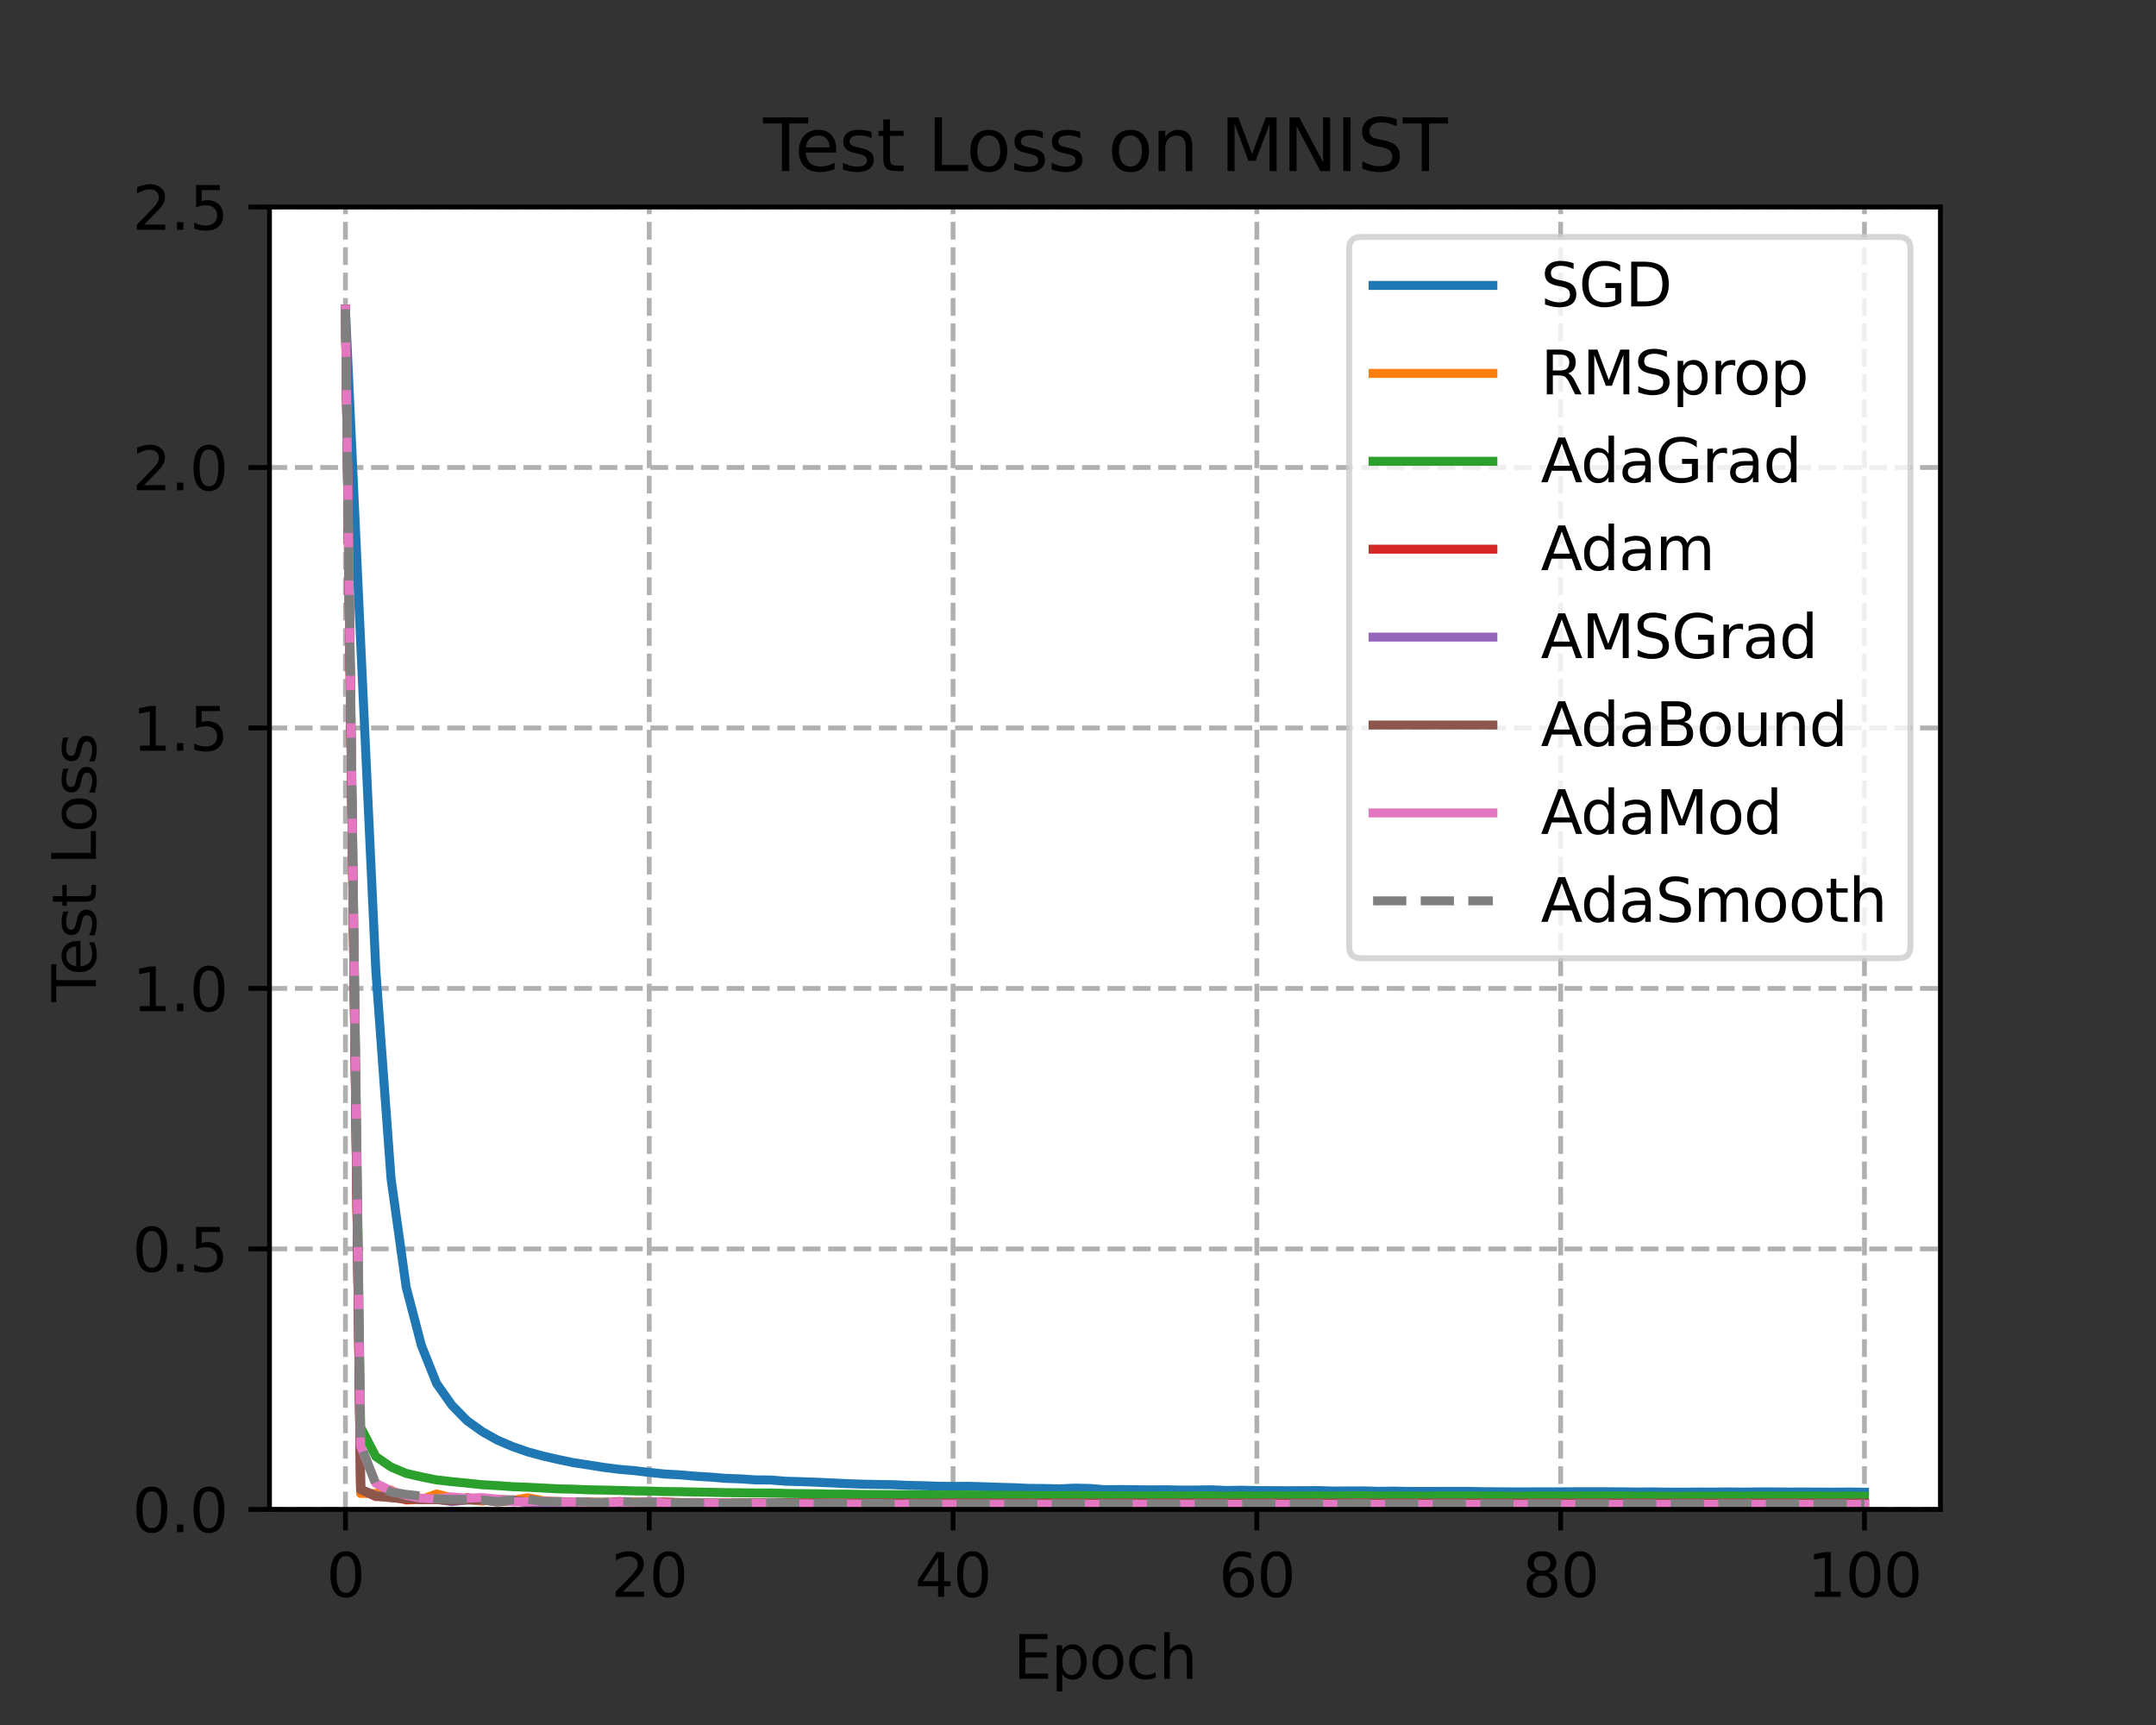 <?xml version="1.0" encoding="utf-8" standalone="no"?>
<!DOCTYPE svg PUBLIC "-//W3C//DTD SVG 1.1//EN"
  "http://www.w3.org/Graphics/SVG/1.1/DTD/svg11.dtd">
<svg xmlns:xlink="http://www.w3.org/1999/xlink" width="360pt" height="288pt" viewBox="0 0 360 288" xmlns="http://www.w3.org/2000/svg" version="1.1">
 <rect x="0" y="0" width="360" height="288" fill="#333333" stroke="none"/>
 <defs>
  <style type="text/css">*{stroke-linejoin: round; stroke-linecap: butt}</style>
 </defs>
 <g id="figure_1">
  <g id="patch_1">
   <path d="M 0 288 
L 360 288 
L 360 0 
L 0 0 
L 0 288 
z
" style="fill: none"/>
  </g>
  <g id="axes_1">
   <g id="patch_2">
    <path d="M 45 252 
L 324 252 
L 324 34.56 
L 45 34.56 
z
" style="fill: #ffffff"/>
   </g>
   <g id="matplotlib.axis_1">
    <g id="xtick_1">
     <g id="line2d_1">
      <path d="M 57.682 252 
L 57.682 34.56 
" clip-path="url(#pc84bd4c2dd)" style="fill: none; stroke-dasharray: 2.96,1.28; stroke-dashoffset: 0; stroke: #b0b0b0; stroke-width: 0.8"/>
     </g>
     <g id="line2d_2">
      <defs>
       <path id="ma590ab6621" d="M 0 0 
L 0 3.5 
" style="stroke: #000000; stroke-width: 0.8"/>
      </defs>
      <g>
       <use xlink:href="#ma590ab6621" x="57.682" y="252" style="stroke: #000000; stroke-width: 0.8"/>
      </g>
     </g>
     <g id="text_1">
      <!-- 0 -->
      <g transform="translate(54.501 266.598)scale(0.1 -0.1)">
       <defs>
        <path id="DejaVuSans-30" d="M 2034 4250 
Q 1547 4250 1301 3770 
Q 1056 3291 1056 2328 
Q 1056 1369 1301 889 
Q 1547 409 2034 409 
Q 2525 409 2770 889 
Q 3016 1369 3016 2328 
Q 3016 3291 2770 3770 
Q 2525 4250 2034 4250 
z
M 2034 4750 
Q 2819 4750 3233 4129 
Q 3647 3509 3647 2328 
Q 3647 1150 3233 529 
Q 2819 -91 2034 -91 
Q 1250 -91 836 529 
Q 422 1150 422 2328 
Q 422 3509 836 4129 
Q 1250 4750 2034 4750 
z
" transform="scale(0.016)"/>
       </defs>
       <use xlink:href="#DejaVuSans-30"/>
      </g>
     </g>
    </g>
    <g id="xtick_2">
     <g id="line2d_3">
      <path d="M 108.409 252 
L 108.409 34.56 
" clip-path="url(#pc84bd4c2dd)" style="fill: none; stroke-dasharray: 2.96,1.28; stroke-dashoffset: 0; stroke: #b0b0b0; stroke-width: 0.8"/>
     </g>
     <g id="line2d_4">
      <g>
       <use xlink:href="#ma590ab6621" x="108.409" y="252" style="stroke: #000000; stroke-width: 0.8"/>
      </g>
     </g>
     <g id="text_2">
      <!-- 20 -->
      <g transform="translate(102.047 266.598)scale(0.1 -0.1)">
       <defs>
        <path id="DejaVuSans-32" d="M 1228 531 
L 3431 531 
L 3431 0 
L 469 0 
L 469 531 
Q 828 903 1448 1529 
Q 2069 2156 2228 2338 
Q 2531 2678 2651 2914 
Q 2772 3150 2772 3378 
Q 2772 3750 2511 3984 
Q 2250 4219 1831 4219 
Q 1534 4219 1204 4116 
Q 875 4013 500 3803 
L 500 4441 
Q 881 4594 1212 4672 
Q 1544 4750 1819 4750 
Q 2544 4750 2975 4387 
Q 3406 4025 3406 3419 
Q 3406 3131 3298 2873 
Q 3191 2616 2906 2266 
Q 2828 2175 2409 1742 
Q 1991 1309 1228 531 
z
" transform="scale(0.016)"/>
       </defs>
       <use xlink:href="#DejaVuSans-32"/>
       <use xlink:href="#DejaVuSans-30" x="63.623"/>
      </g>
     </g>
    </g>
    <g id="xtick_3">
     <g id="line2d_5">
      <path d="M 159.136 252 
L 159.136 34.56 
" clip-path="url(#pc84bd4c2dd)" style="fill: none; stroke-dasharray: 2.96,1.28; stroke-dashoffset: 0; stroke: #b0b0b0; stroke-width: 0.8"/>
     </g>
     <g id="line2d_6">
      <g>
       <use xlink:href="#ma590ab6621" x="159.136" y="252" style="stroke: #000000; stroke-width: 0.8"/>
      </g>
     </g>
     <g id="text_3">
      <!-- 40 -->
      <g transform="translate(152.774 266.598)scale(0.1 -0.1)">
       <defs>
        <path id="DejaVuSans-34" d="M 2419 4116 
L 825 1625 
L 2419 1625 
L 2419 4116 
z
M 2253 4666 
L 3047 4666 
L 3047 1625 
L 3713 1625 
L 3713 1100 
L 3047 1100 
L 3047 0 
L 2419 0 
L 2419 1100 
L 313 1100 
L 313 1709 
L 2253 4666 
z
" transform="scale(0.016)"/>
       </defs>
       <use xlink:href="#DejaVuSans-34"/>
       <use xlink:href="#DejaVuSans-30" x="63.623"/>
      </g>
     </g>
    </g>
    <g id="xtick_4">
     <g id="line2d_7">
      <path d="M 209.864 252 
L 209.864 34.56 
" clip-path="url(#pc84bd4c2dd)" style="fill: none; stroke-dasharray: 2.96,1.28; stroke-dashoffset: 0; stroke: #b0b0b0; stroke-width: 0.8"/>
     </g>
     <g id="line2d_8">
      <g>
       <use xlink:href="#ma590ab6621" x="209.864" y="252" style="stroke: #000000; stroke-width: 0.8"/>
      </g>
     </g>
     <g id="text_4">
      <!-- 60 -->
      <g transform="translate(203.501 266.598)scale(0.1 -0.1)">
       <defs>
        <path id="DejaVuSans-36" d="M 2113 2584 
Q 1688 2584 1439 2293 
Q 1191 2003 1191 1497 
Q 1191 994 1439 701 
Q 1688 409 2113 409 
Q 2538 409 2786 701 
Q 3034 994 3034 1497 
Q 3034 2003 2786 2293 
Q 2538 2584 2113 2584 
z
M 3366 4563 
L 3366 3988 
Q 3128 4100 2886 4159 
Q 2644 4219 2406 4219 
Q 1781 4219 1451 3797 
Q 1122 3375 1075 2522 
Q 1259 2794 1537 2939 
Q 1816 3084 2150 3084 
Q 2853 3084 3261 2657 
Q 3669 2231 3669 1497 
Q 3669 778 3244 343 
Q 2819 -91 2113 -91 
Q 1303 -91 875 529 
Q 447 1150 447 2328 
Q 447 3434 972 4092 
Q 1497 4750 2381 4750 
Q 2619 4750 2861 4703 
Q 3103 4656 3366 4563 
z
" transform="scale(0.016)"/>
       </defs>
       <use xlink:href="#DejaVuSans-36"/>
       <use xlink:href="#DejaVuSans-30" x="63.623"/>
      </g>
     </g>
    </g>
    <g id="xtick_5">
     <g id="line2d_9">
      <path d="M 260.591 252 
L 260.591 34.56 
" clip-path="url(#pc84bd4c2dd)" style="fill: none; stroke-dasharray: 2.96,1.28; stroke-dashoffset: 0; stroke: #b0b0b0; stroke-width: 0.8"/>
     </g>
     <g id="line2d_10">
      <g>
       <use xlink:href="#ma590ab6621" x="260.591" y="252" style="stroke: #000000; stroke-width: 0.8"/>
      </g>
     </g>
     <g id="text_5">
      <!-- 80 -->
      <g transform="translate(254.228 266.598)scale(0.1 -0.1)">
       <defs>
        <path id="DejaVuSans-38" d="M 2034 2216 
Q 1584 2216 1326 1975 
Q 1069 1734 1069 1313 
Q 1069 891 1326 650 
Q 1584 409 2034 409 
Q 2484 409 2743 651 
Q 3003 894 3003 1313 
Q 3003 1734 2745 1975 
Q 2488 2216 2034 2216 
z
M 1403 2484 
Q 997 2584 770 2862 
Q 544 3141 544 3541 
Q 544 4100 942 4425 
Q 1341 4750 2034 4750 
Q 2731 4750 3128 4425 
Q 3525 4100 3525 3541 
Q 3525 3141 3298 2862 
Q 3072 2584 2669 2484 
Q 3125 2378 3379 2068 
Q 3634 1759 3634 1313 
Q 3634 634 3220 271 
Q 2806 -91 2034 -91 
Q 1263 -91 848 271 
Q 434 634 434 1313 
Q 434 1759 690 2068 
Q 947 2378 1403 2484 
z
M 1172 3481 
Q 1172 3119 1398 2916 
Q 1625 2713 2034 2713 
Q 2441 2713 2670 2916 
Q 2900 3119 2900 3481 
Q 2900 3844 2670 4047 
Q 2441 4250 2034 4250 
Q 1625 4250 1398 4047 
Q 1172 3844 1172 3481 
z
" transform="scale(0.016)"/>
       </defs>
       <use xlink:href="#DejaVuSans-38"/>
       <use xlink:href="#DejaVuSans-30" x="63.623"/>
      </g>
     </g>
    </g>
    <g id="xtick_6">
     <g id="line2d_11">
      <path d="M 311.318 252 
L 311.318 34.56 
" clip-path="url(#pc84bd4c2dd)" style="fill: none; stroke-dasharray: 2.96,1.28; stroke-dashoffset: 0; stroke: #b0b0b0; stroke-width: 0.8"/>
     </g>
     <g id="line2d_12">
      <g>
       <use xlink:href="#ma590ab6621" x="311.318" y="252" style="stroke: #000000; stroke-width: 0.8"/>
      </g>
     </g>
     <g id="text_6">
      <!-- 100 -->
      <g transform="translate(301.774 266.598)scale(0.1 -0.1)">
       <defs>
        <path id="DejaVuSans-31" d="M 794 531 
L 1825 531 
L 1825 4091 
L 703 3866 
L 703 4441 
L 1819 4666 
L 2450 4666 
L 2450 531 
L 3481 531 
L 3481 0 
L 794 0 
L 794 531 
z
" transform="scale(0.016)"/>
       </defs>
       <use xlink:href="#DejaVuSans-31"/>
       <use xlink:href="#DejaVuSans-30" x="63.623"/>
       <use xlink:href="#DejaVuSans-30" x="127.246"/>
      </g>
     </g>
    </g>
    <g id="text_7">
     <!-- Epoch -->
     <g transform="translate(169.189 280.277)scale(0.1 -0.1)">
      <defs>
       <path id="DejaVuSans-45" d="M 628 4666 
L 3578 4666 
L 3578 4134 
L 1259 4134 
L 1259 2753 
L 3481 2753 
L 3481 2222 
L 1259 2222 
L 1259 531 
L 3634 531 
L 3634 0 
L 628 0 
L 628 4666 
z
" transform="scale(0.016)"/>
       <path id="DejaVuSans-70" d="M 1159 525 
L 1159 -1331 
L 581 -1331 
L 581 3500 
L 1159 3500 
L 1159 2969 
Q 1341 3281 1617 3432 
Q 1894 3584 2278 3584 
Q 2916 3584 3314 3078 
Q 3713 2572 3713 1747 
Q 3713 922 3314 415 
Q 2916 -91 2278 -91 
Q 1894 -91 1617 61 
Q 1341 213 1159 525 
z
M 3116 1747 
Q 3116 2381 2855 2742 
Q 2594 3103 2138 3103 
Q 1681 3103 1420 2742 
Q 1159 2381 1159 1747 
Q 1159 1113 1420 752 
Q 1681 391 2138 391 
Q 2594 391 2855 752 
Q 3116 1113 3116 1747 
z
" transform="scale(0.016)"/>
       <path id="DejaVuSans-6f" d="M 1959 3097 
Q 1497 3097 1228 2736 
Q 959 2375 959 1747 
Q 959 1119 1226 758 
Q 1494 397 1959 397 
Q 2419 397 2687 759 
Q 2956 1122 2956 1747 
Q 2956 2369 2687 2733 
Q 2419 3097 1959 3097 
z
M 1959 3584 
Q 2709 3584 3137 3096 
Q 3566 2609 3566 1747 
Q 3566 888 3137 398 
Q 2709 -91 1959 -91 
Q 1206 -91 779 398 
Q 353 888 353 1747 
Q 353 2609 779 3096 
Q 1206 3584 1959 3584 
z
" transform="scale(0.016)"/>
       <path id="DejaVuSans-63" d="M 3122 3366 
L 3122 2828 
Q 2878 2963 2633 3030 
Q 2388 3097 2138 3097 
Q 1578 3097 1268 2742 
Q 959 2388 959 1747 
Q 959 1106 1268 751 
Q 1578 397 2138 397 
Q 2388 397 2633 464 
Q 2878 531 3122 666 
L 3122 134 
Q 2881 22 2623 -34 
Q 2366 -91 2075 -91 
Q 1284 -91 818 406 
Q 353 903 353 1747 
Q 353 2603 823 3093 
Q 1294 3584 2113 3584 
Q 2378 3584 2631 3529 
Q 2884 3475 3122 3366 
z
" transform="scale(0.016)"/>
       <path id="DejaVuSans-68" d="M 3513 2113 
L 3513 0 
L 2938 0 
L 2938 2094 
Q 2938 2591 2744 2837 
Q 2550 3084 2163 3084 
Q 1697 3084 1428 2787 
Q 1159 2491 1159 1978 
L 1159 0 
L 581 0 
L 581 4863 
L 1159 4863 
L 1159 2956 
Q 1366 3272 1645 3428 
Q 1925 3584 2291 3584 
Q 2894 3584 3203 3211 
Q 3513 2838 3513 2113 
z
" transform="scale(0.016)"/>
      </defs>
      <use xlink:href="#DejaVuSans-45"/>
      <use xlink:href="#DejaVuSans-70" x="63.184"/>
      <use xlink:href="#DejaVuSans-6f" x="126.66"/>
      <use xlink:href="#DejaVuSans-63" x="187.842"/>
      <use xlink:href="#DejaVuSans-68" x="242.822"/>
     </g>
    </g>
   </g>
   <g id="matplotlib.axis_2">
    <g id="ytick_1">
     <g id="line2d_13">
      <path d="M 45 252 
L 324 252 
" clip-path="url(#pc84bd4c2dd)" style="fill: none; stroke-dasharray: 2.96,1.28; stroke-dashoffset: 0; stroke: #b0b0b0; stroke-width: 0.8"/>
     </g>
     <g id="line2d_14">
      <defs>
       <path id="m8ddddf6b91" d="M 0 0 
L -3.5 0 
" style="stroke: #000000; stroke-width: 0.8"/>
      </defs>
      <g>
       <use xlink:href="#m8ddddf6b91" x="45" y="252" style="stroke: #000000; stroke-width: 0.8"/>
      </g>
     </g>
     <g id="text_8">
      <!-- 0.0 -->
      <g transform="translate(22.097 255.799)scale(0.1 -0.1)">
       <defs>
        <path id="DejaVuSans-2e" d="M 684 794 
L 1344 794 
L 1344 0 
L 684 0 
L 684 794 
z
" transform="scale(0.016)"/>
       </defs>
       <use xlink:href="#DejaVuSans-30"/>
       <use xlink:href="#DejaVuSans-2e" x="63.623"/>
       <use xlink:href="#DejaVuSans-30" x="95.41"/>
      </g>
     </g>
    </g>
    <g id="ytick_2">
     <g id="line2d_15">
      <path d="M 45 208.512 
L 324 208.512 
" clip-path="url(#pc84bd4c2dd)" style="fill: none; stroke-dasharray: 2.96,1.28; stroke-dashoffset: 0; stroke: #b0b0b0; stroke-width: 0.8"/>
     </g>
     <g id="line2d_16">
      <g>
       <use xlink:href="#m8ddddf6b91" x="45" y="208.512" style="stroke: #000000; stroke-width: 0.8"/>
      </g>
     </g>
     <g id="text_9">
      <!-- 0.5 -->
      <g transform="translate(22.097 212.311)scale(0.1 -0.1)">
       <defs>
        <path id="DejaVuSans-35" d="M 691 4666 
L 3169 4666 
L 3169 4134 
L 1269 4134 
L 1269 2991 
Q 1406 3038 1543 3061 
Q 1681 3084 1819 3084 
Q 2600 3084 3056 2656 
Q 3513 2228 3513 1497 
Q 3513 744 3044 326 
Q 2575 -91 1722 -91 
Q 1428 -91 1123 -41 
Q 819 9 494 109 
L 494 744 
Q 775 591 1075 516 
Q 1375 441 1709 441 
Q 2250 441 2565 725 
Q 2881 1009 2881 1497 
Q 2881 1984 2565 2268 
Q 2250 2553 1709 2553 
Q 1456 2553 1204 2497 
Q 953 2441 691 2322 
L 691 4666 
z
" transform="scale(0.016)"/>
       </defs>
       <use xlink:href="#DejaVuSans-30"/>
       <use xlink:href="#DejaVuSans-2e" x="63.623"/>
       <use xlink:href="#DejaVuSans-35" x="95.41"/>
      </g>
     </g>
    </g>
    <g id="ytick_3">
     <g id="line2d_17">
      <path d="M 45 165.024 
L 324 165.024 
" clip-path="url(#pc84bd4c2dd)" style="fill: none; stroke-dasharray: 2.96,1.28; stroke-dashoffset: 0; stroke: #b0b0b0; stroke-width: 0.8"/>
     </g>
     <g id="line2d_18">
      <g>
       <use xlink:href="#m8ddddf6b91" x="45" y="165.024" style="stroke: #000000; stroke-width: 0.8"/>
      </g>
     </g>
     <g id="text_10">
      <!-- 1.0 -->
      <g transform="translate(22.097 168.823)scale(0.1 -0.1)">
       <use xlink:href="#DejaVuSans-31"/>
       <use xlink:href="#DejaVuSans-2e" x="63.623"/>
       <use xlink:href="#DejaVuSans-30" x="95.41"/>
      </g>
     </g>
    </g>
    <g id="ytick_4">
     <g id="line2d_19">
      <path d="M 45 121.536 
L 324 121.536 
" clip-path="url(#pc84bd4c2dd)" style="fill: none; stroke-dasharray: 2.96,1.28; stroke-dashoffset: 0; stroke: #b0b0b0; stroke-width: 0.8"/>
     </g>
     <g id="line2d_20">
      <g>
       <use xlink:href="#m8ddddf6b91" x="45" y="121.536" style="stroke: #000000; stroke-width: 0.8"/>
      </g>
     </g>
     <g id="text_11">
      <!-- 1.5 -->
      <g transform="translate(22.097 125.335)scale(0.1 -0.1)">
       <use xlink:href="#DejaVuSans-31"/>
       <use xlink:href="#DejaVuSans-2e" x="63.623"/>
       <use xlink:href="#DejaVuSans-35" x="95.41"/>
      </g>
     </g>
    </g>
    <g id="ytick_5">
     <g id="line2d_21">
      <path d="M 45 78.048 
L 324 78.048 
" clip-path="url(#pc84bd4c2dd)" style="fill: none; stroke-dasharray: 2.96,1.28; stroke-dashoffset: 0; stroke: #b0b0b0; stroke-width: 0.8"/>
     </g>
     <g id="line2d_22">
      <g>
       <use xlink:href="#m8ddddf6b91" x="45" y="78.048" style="stroke: #000000; stroke-width: 0.8"/>
      </g>
     </g>
     <g id="text_12">
      <!-- 2.0 -->
      <g transform="translate(22.097 81.847)scale(0.1 -0.1)">
       <use xlink:href="#DejaVuSans-32"/>
       <use xlink:href="#DejaVuSans-2e" x="63.623"/>
       <use xlink:href="#DejaVuSans-30" x="95.41"/>
      </g>
     </g>
    </g>
    <g id="ytick_6">
     <g id="line2d_23">
      <path d="M 45 34.56 
L 324 34.56 
" clip-path="url(#pc84bd4c2dd)" style="fill: none; stroke-dasharray: 2.96,1.28; stroke-dashoffset: 0; stroke: #b0b0b0; stroke-width: 0.8"/>
     </g>
     <g id="line2d_24">
      <g>
       <use xlink:href="#m8ddddf6b91" x="45" y="34.56" style="stroke: #000000; stroke-width: 0.8"/>
      </g>
     </g>
     <g id="text_13">
      <!-- 2.5 -->
      <g transform="translate(22.097 38.359)scale(0.1 -0.1)">
       <use xlink:href="#DejaVuSans-32"/>
       <use xlink:href="#DejaVuSans-2e" x="63.623"/>
       <use xlink:href="#DejaVuSans-35" x="95.41"/>
      </g>
     </g>
    </g>
    <g id="text_14">
     <!-- Test Loss  -->
     <g transform="translate(16.017 167.271)rotate(-90)scale(0.1 -0.1)">
      <defs>
       <path id="DejaVuSans-54" d="M -19 4666 
L 3928 4666 
L 3928 4134 
L 2272 4134 
L 2272 0 
L 1638 0 
L 1638 4134 
L -19 4134 
L -19 4666 
z
" transform="scale(0.016)"/>
       <path id="DejaVuSans-65" d="M 3597 1894 
L 3597 1613 
L 953 1613 
Q 991 1019 1311 708 
Q 1631 397 2203 397 
Q 2534 397 2845 478 
Q 3156 559 3463 722 
L 3463 178 
Q 3153 47 2828 -22 
Q 2503 -91 2169 -91 
Q 1331 -91 842 396 
Q 353 884 353 1716 
Q 353 2575 817 3079 
Q 1281 3584 2069 3584 
Q 2775 3584 3186 3129 
Q 3597 2675 3597 1894 
z
M 3022 2063 
Q 3016 2534 2758 2815 
Q 2500 3097 2075 3097 
Q 1594 3097 1305 2825 
Q 1016 2553 972 2059 
L 3022 2063 
z
" transform="scale(0.016)"/>
       <path id="DejaVuSans-73" d="M 2834 3397 
L 2834 2853 
Q 2591 2978 2328 3040 
Q 2066 3103 1784 3103 
Q 1356 3103 1142 2972 
Q 928 2841 928 2578 
Q 928 2378 1081 2264 
Q 1234 2150 1697 2047 
L 1894 2003 
Q 2506 1872 2764 1633 
Q 3022 1394 3022 966 
Q 3022 478 2636 193 
Q 2250 -91 1575 -91 
Q 1294 -91 989 -36 
Q 684 19 347 128 
L 347 722 
Q 666 556 975 473 
Q 1284 391 1588 391 
Q 1994 391 2212 530 
Q 2431 669 2431 922 
Q 2431 1156 2273 1281 
Q 2116 1406 1581 1522 
L 1381 1569 
Q 847 1681 609 1914 
Q 372 2147 372 2553 
Q 372 3047 722 3315 
Q 1072 3584 1716 3584 
Q 2034 3584 2315 3537 
Q 2597 3491 2834 3397 
z
" transform="scale(0.016)"/>
       <path id="DejaVuSans-74" d="M 1172 4494 
L 1172 3500 
L 2356 3500 
L 2356 3053 
L 1172 3053 
L 1172 1153 
Q 1172 725 1289 603 
Q 1406 481 1766 481 
L 2356 481 
L 2356 0 
L 1766 0 
Q 1100 0 847 248 
Q 594 497 594 1153 
L 594 3053 
L 172 3053 
L 172 3500 
L 594 3500 
L 594 4494 
L 1172 4494 
z
" transform="scale(0.016)"/>
       <path id="DejaVuSans-20" transform="scale(0.016)"/>
       <path id="DejaVuSans-4c" d="M 628 4666 
L 1259 4666 
L 1259 531 
L 3531 531 
L 3531 0 
L 628 0 
L 628 4666 
z
" transform="scale(0.016)"/>
      </defs>
      <use xlink:href="#DejaVuSans-54"/>
      <use xlink:href="#DejaVuSans-65" x="44.084"/>
      <use xlink:href="#DejaVuSans-73" x="105.607"/>
      <use xlink:href="#DejaVuSans-74" x="157.707"/>
      <use xlink:href="#DejaVuSans-20" x="196.916"/>
      <use xlink:href="#DejaVuSans-4c" x="228.703"/>
      <use xlink:href="#DejaVuSans-6f" x="282.666"/>
      <use xlink:href="#DejaVuSans-73" x="343.848"/>
      <use xlink:href="#DejaVuSans-73" x="395.947"/>
      <use xlink:href="#DejaVuSans-20" x="448.047"/>
     </g>
    </g>
   </g>
   <g id="line2d_25">
    <path d="M 57.682 51.629 
L 60.218 107.191 
L 62.755 162.053 
L 65.291 196.741 
L 67.827 214.929 
L 70.364 224.635 
L 72.9 230.98 
L 75.436 234.588 
L 77.973 237.186 
L 80.509 239.007 
L 83.045 240.435 
L 85.582 241.515 
L 88.118 242.398 
L 90.655 243.088 
L 93.191 243.67 
L 95.727 244.198 
L 98.264 244.584 
L 100.8 244.99 
L 103.336 245.308 
L 105.873 245.526 
L 108.409 245.831 
L 110.945 246.095 
L 113.482 246.231 
L 116.018 246.453 
L 118.555 246.607 
L 121.091 246.817 
L 123.627 246.909 
L 126.164 247.077 
L 128.7 247.099 
L 131.236 247.303 
L 133.773 247.371 
L 136.309 247.466 
L 138.845 247.578 
L 141.382 247.701 
L 143.918 247.789 
L 146.455 247.841 
L 148.991 247.875 
L 151.527 247.992 
L 154.064 248.047 
L 156.6 248.134 
L 159.136 248.169 
L 161.673 248.145 
L 164.209 248.22 
L 166.745 248.313 
L 169.282 248.377 
L 171.818 248.494 
L 174.355 248.513 
L 176.891 248.575 
L 179.427 248.454 
L 181.964 248.503 
L 184.5 248.714 
L 187.036 248.69 
L 189.573 248.715 
L 192.109 248.751 
L 194.645 248.726 
L 197.182 248.778 
L 199.718 248.773 
L 202.255 248.731 
L 204.791 248.846 
L 207.327 248.802 
L 209.864 248.861 
L 212.4 248.874 
L 214.936 248.889 
L 217.473 248.88 
L 220.009 248.859 
L 222.545 248.939 
L 225.082 248.922 
L 227.618 248.914 
L 230.155 248.985 
L 232.691 248.954 
L 235.227 249 
L 237.764 249.004 
L 240.3 249.001 
L 242.836 249 
L 245.373 249 
L 247.909 249.051 
L 250.445 249.064 
L 252.982 249.087 
L 255.518 249.078 
L 258.055 249.069 
L 260.591 249.071 
L 263.127 249.057 
L 265.664 249.058 
L 268.2 249.057 
L 270.736 249.07 
L 273.273 249.105 
L 275.809 249.084 
L 278.345 249.12 
L 280.882 249.13 
L 283.418 249.103 
L 285.955 249.114 
L 288.491 249.092 
L 291.027 249.115 
L 293.564 249.086 
L 296.1 249.087 
L 298.636 249.109 
L 301.173 249.103 
L 303.709 249.111 
L 306.245 249.126 
L 308.782 249.099 
L 311.318 249.138 
" clip-path="url(#pc84bd4c2dd)" style="fill: none; stroke: #1f77b4; stroke-width: 1.5; stroke-linecap: square"/>
   </g>
   <g id="line2d_26">
    <path d="M 57.682 51.843 
L 60.218 249.34 
L 62.755 249.347 
L 65.291 248.767 
L 67.827 250.442 
L 70.364 250.343 
L 72.9 249.427 
L 75.436 250.071 
L 77.973 250.324 
L 80.509 250.622 
L 83.045 250.307 
L 85.582 250.478 
L 88.118 250.062 
L 90.655 250.532 
L 93.191 250.873 
L 95.727 250.84 
L 98.264 250.802 
L 100.8 250.829 
L 103.336 250.926 
L 105.873 250.763 
L 108.409 250.872 
L 110.945 250.994 
L 113.482 250.848 
L 116.018 250.966 
L 118.555 251.01 
L 121.091 250.919 
L 123.627 250.996 
L 126.164 250.991 
L 128.7 251.004 
L 131.236 251.015 
L 133.773 250.999 
L 136.309 250.997 
L 138.845 251.032 
L 141.382 251.016 
L 143.918 250.987 
L 146.455 251.003 
L 148.991 251.026 
L 151.527 251.027 
L 154.064 251.043 
L 156.6 251.012 
L 159.136 251.051 
L 161.673 251.005 
L 164.209 251.044 
L 166.745 251.044 
L 169.282 251.031 
L 171.818 251.007 
L 174.355 251.012 
L 176.891 251.008 
L 179.427 251.014 
L 181.964 251.009 
L 184.5 251.012 
L 187.036 251.017 
L 189.573 251.011 
L 192.109 251.011 
L 194.645 251.006 
L 197.182 251.02 
L 199.718 250.999 
L 202.255 251.019 
L 204.791 251.002 
L 207.327 251.027 
L 209.864 251.016 
L 212.4 251.016 
L 214.936 251.011 
L 217.473 251.008 
L 220.009 251.011 
L 222.545 251.012 
L 225.082 251.021 
L 227.618 251.009 
L 230.155 251.023 
L 232.691 251.016 
L 235.227 251.012 
L 237.764 251.018 
L 240.3 251.021 
L 242.836 251.007 
L 245.373 251.005 
L 247.909 251.022 
L 250.445 251.015 
L 252.982 251.007 
L 255.518 251.009 
L 258.055 251.015 
L 260.591 251.017 
L 263.127 251.008 
L 265.664 251.009 
L 268.2 251.003 
L 270.736 251.014 
L 273.273 251.008 
L 275.809 251.016 
L 278.345 251.012 
L 280.882 251 
L 283.418 251.018 
L 285.955 251.01 
L 288.491 251.02 
L 291.027 251.007 
L 293.564 251.027 
L 296.1 251.013 
L 298.636 251.017 
L 301.173 251.011 
L 303.709 251.012 
L 306.245 251.018 
L 308.782 251.014 
L 311.318 251.001 
" clip-path="url(#pc84bd4c2dd)" style="fill: none; stroke: #ff7f0e; stroke-width: 1.5; stroke-linecap: square"/>
   </g>
   <g id="line2d_27">
    <path d="M 57.682 51.629 
L 60.218 238.288 
L 62.755 243.183 
L 65.291 244.928 
L 67.827 245.993 
L 70.364 246.574 
L 72.9 247.085 
L 75.436 247.367 
L 77.973 247.617 
L 80.509 247.887 
L 83.045 248.03 
L 85.582 248.211 
L 88.118 248.31 
L 90.655 248.437 
L 93.191 248.57 
L 95.727 248.626 
L 98.264 248.735 
L 100.8 248.778 
L 103.336 248.841 
L 105.873 248.913 
L 108.409 248.942 
L 110.945 249.022 
L 113.482 249.046 
L 116.018 249.103 
L 118.555 249.144 
L 121.091 249.204 
L 123.627 249.232 
L 126.164 249.264 
L 128.7 249.262 
L 131.236 249.339 
L 133.773 249.373 
L 136.309 249.389 
L 138.845 249.455 
L 141.382 249.452 
L 143.918 249.504 
L 146.455 249.522 
L 148.991 249.534 
L 151.527 249.545 
L 154.064 249.565 
L 156.6 249.588 
L 159.136 249.592 
L 161.673 249.588 
L 164.209 249.64 
L 166.745 249.648 
L 169.282 249.671 
L 171.818 249.677 
L 174.355 249.702 
L 176.891 249.71 
L 179.427 249.679 
L 181.964 249.694 
L 184.5 249.734 
L 187.036 249.745 
L 189.573 249.753 
L 192.109 249.758 
L 194.645 249.735 
L 197.182 249.762 
L 199.718 249.747 
L 202.255 249.747 
L 204.791 249.799 
L 207.327 249.752 
L 209.864 249.785 
L 212.4 249.756 
L 214.936 249.771 
L 217.473 249.763 
L 220.009 249.756 
L 222.545 249.769 
L 225.082 249.743 
L 227.618 249.729 
L 230.155 249.773 
L 232.691 249.767 
L 235.227 249.764 
L 237.764 249.799 
L 240.3 249.751 
L 242.836 249.76 
L 245.373 249.75 
L 247.909 249.774 
L 250.445 249.786 
L 252.982 249.806 
L 255.518 249.784 
L 258.055 249.76 
L 260.591 249.771 
L 263.127 249.769 
L 265.664 249.767 
L 268.2 249.758 
L 270.736 249.746 
L 273.273 249.793 
L 275.809 249.785 
L 278.345 249.811 
L 280.882 249.827 
L 283.418 249.79 
L 285.955 249.798 
L 288.491 249.776 
L 291.027 249.797 
L 293.564 249.762 
L 296.1 249.771 
L 298.636 249.783 
L 301.173 249.772 
L 303.709 249.783 
L 306.245 249.809 
L 308.782 249.773 
L 311.318 249.811 
" clip-path="url(#pc84bd4c2dd)" style="fill: none; stroke: #2ca02c; stroke-width: 1.5; stroke-linecap: square"/>
   </g>
   <g id="line2d_28">
    <path d="M 57.682 51.629 
L 60.218 248.676 
L 62.755 249.858 
L 65.291 249.926 
L 67.827 250.379 
L 70.364 250.25 
L 72.9 250.29 
L 75.436 250.577 
L 77.973 250.047 
L 80.509 250.338 
L 83.045 250.428 
L 85.582 250.593 
L 88.118 250.791 
L 90.655 250.866 
L 93.191 250.896 
L 95.727 250.929 
L 98.264 250.795 
L 100.8 250.991 
L 103.336 250.687 
L 105.873 250.867 
L 108.409 250.846 
L 110.945 250.767 
L 113.482 250.878 
L 116.018 250.904 
L 118.555 250.995 
L 121.091 250.956 
L 123.627 250.948 
L 126.164 250.926 
L 128.7 250.884 
L 131.236 250.883 
L 133.773 250.915 
L 136.309 250.937 
L 138.845 250.968 
L 141.382 250.989 
L 143.918 250.983 
L 146.455 250.974 
L 148.991 250.963 
L 151.527 250.987 
L 154.064 250.995 
L 156.6 251.012 
L 159.136 250.972 
L 161.673 250.981 
L 164.209 250.99 
L 166.745 250.985 
L 169.282 250.99 
L 171.818 250.986 
L 174.355 250.987 
L 176.891 250.994 
L 179.427 250.991 
L 181.964 250.996 
L 184.5 250.999 
L 187.036 250.994 
L 189.573 250.995 
L 192.109 250.998 
L 194.645 250.99 
L 197.182 250.995 
L 199.718 250.992 
L 202.255 250.993 
L 204.791 251.003 
L 207.327 250.994 
L 209.864 250.999 
L 212.4 250.992 
L 214.936 250.995 
L 217.473 250.996 
L 220.009 250.992 
L 222.545 250.988 
L 225.082 250.985 
L 227.618 250.977 
L 230.155 251.003 
L 232.691 250.994 
L 235.227 250.998 
L 237.764 250.997 
L 240.3 250.986 
L 242.836 250.986 
L 245.373 250.985 
L 247.909 250.995 
L 250.445 250.999 
L 252.982 251 
L 255.518 250.997 
L 258.055 250.99 
L 260.591 250.995 
L 263.127 250.988 
L 265.664 250.995 
L 268.2 250.99 
L 270.736 250.99 
L 273.273 250.998 
L 275.809 250.993 
L 278.345 251.004 
L 280.882 251.006 
L 283.418 250.996 
L 285.955 250.997 
L 288.491 250.99 
L 291.027 250.999 
L 293.564 250.987 
L 296.1 250.992 
L 298.636 250.986 
L 301.173 250.988 
L 303.709 250.998 
L 306.245 251.003 
L 308.782 250.995 
L 311.318 250.996 
" clip-path="url(#pc84bd4c2dd)" style="fill: none; stroke: #d62728; stroke-width: 1.5; stroke-linecap: square"/>
   </g>
   <g id="line2d_29">
    <path d="M 57.682 51.629 
L 60.218 248.659 
L 62.755 249.718 
L 65.291 249.877 
L 67.827 250.144 
L 70.364 250.346 
L 72.9 250.292 
L 75.436 250.714 
L 77.973 250.428 
L 80.509 250.449 
L 83.045 250.36 
L 85.582 250.415 
L 88.118 250.966 
L 90.655 250.89 
L 93.191 250.957 
L 95.727 250.986 
L 98.264 250.877 
L 100.8 251.008 
L 103.336 251.055 
L 105.873 251.058 
L 108.409 251.052 
L 110.945 251.025 
L 113.482 251.119 
L 116.018 251.052 
L 118.555 251.098 
L 121.091 251.107 
L 123.627 251.079 
L 126.164 251.022 
L 128.7 251.015 
L 131.236 251.04 
L 133.773 251.083 
L 136.309 251.088 
L 138.845 251.117 
L 141.382 251.133 
L 143.918 251.118 
L 146.455 251.109 
L 148.991 251.112 
L 151.527 251.115 
L 154.064 251.132 
L 156.6 251.141 
L 159.136 251.103 
L 161.673 251.11 
L 164.209 251.118 
L 166.745 251.115 
L 169.282 251.119 
L 171.818 251.112 
L 174.355 251.112 
L 176.891 251.116 
L 179.427 251.119 
L 181.964 251.12 
L 184.5 251.124 
L 187.036 251.118 
L 189.573 251.115 
L 192.109 251.127 
L 194.645 251.115 
L 197.182 251.117 
L 199.718 251.115 
L 202.255 251.109 
L 204.791 251.126 
L 207.327 251.113 
L 209.864 251.125 
L 212.4 251.113 
L 214.936 251.122 
L 217.473 251.124 
L 220.009 251.114 
L 222.545 251.114 
L 225.082 251.114 
L 227.618 251.107 
L 230.155 251.125 
L 232.691 251.119 
L 235.227 251.123 
L 237.764 251.117 
L 240.3 251.11 
L 242.836 251.111 
L 245.373 251.112 
L 247.909 251.12 
L 250.445 251.124 
L 252.982 251.119 
L 255.518 251.122 
L 258.055 251.117 
L 260.591 251.119 
L 263.127 251.113 
L 265.664 251.114 
L 268.2 251.115 
L 270.736 251.116 
L 273.273 251.12 
L 275.809 251.116 
L 278.345 251.125 
L 280.882 251.12 
L 283.418 251.116 
L 285.955 251.119 
L 288.491 251.112 
L 291.027 251.124 
L 293.564 251.111 
L 296.1 251.117 
L 298.636 251.112 
L 301.173 251.113 
L 303.709 251.122 
L 306.245 251.119 
L 308.782 251.121 
L 311.318 251.12 
" clip-path="url(#pc84bd4c2dd)" style="fill: none; stroke: #9467bd; stroke-width: 1.5; stroke-linecap: square"/>
   </g>
   <g id="line2d_30">
    <path d="M 57.682 51.629 
L 60.218 248.663 
L 62.755 249.752 
L 65.291 250.068 
L 67.827 250.229 
L 70.364 250.37 
L 72.9 250.385 
L 75.436 250.557 
L 77.973 250.417 
L 80.509 250.429 
L 83.045 250.773 
L 85.582 250.551 
L 88.118 250.734 
L 90.655 250.643 
L 93.191 250.675 
L 95.727 250.785 
L 98.264 250.885 
L 100.8 250.83 
L 103.336 250.789 
L 105.873 250.875 
L 108.409 250.806 
L 110.945 250.833 
L 113.482 250.868 
L 116.018 250.847 
L 118.555 250.904 
L 121.091 250.942 
L 123.627 250.915 
L 126.164 250.906 
L 128.7 250.837 
L 131.236 250.889 
L 133.773 250.924 
L 136.309 250.875 
L 138.845 250.933 
L 141.382 250.91 
L 143.918 250.896 
L 146.455 250.893 
L 148.991 250.908 
L 151.527 250.908 
L 154.064 250.929 
L 156.6 250.925 
L 159.136 250.889 
L 161.673 250.902 
L 164.209 250.915 
L 166.745 250.907 
L 169.282 250.905 
L 171.818 250.906 
L 174.355 250.906 
L 176.891 250.915 
L 179.427 250.909 
L 181.964 250.912 
L 184.5 250.917 
L 187.036 250.909 
L 189.573 250.908 
L 192.109 250.915 
L 194.645 250.904 
L 197.182 250.911 
L 199.718 250.907 
L 202.255 250.901 
L 204.791 250.925 
L 207.327 250.905 
L 209.864 250.923 
L 212.4 250.908 
L 214.936 250.912 
L 217.473 250.914 
L 220.009 250.905 
L 222.545 250.91 
L 225.082 250.899 
L 227.618 250.887 
L 230.155 250.916 
L 232.691 250.908 
L 235.227 250.911 
L 237.764 250.916 
L 240.3 250.898 
L 242.836 250.9 
L 245.373 250.899 
L 247.909 250.912 
L 250.445 250.919 
L 252.982 250.921 
L 255.518 250.915 
L 258.055 250.905 
L 260.591 250.911 
L 263.127 250.903 
L 265.664 250.905 
L 268.2 250.9 
L 270.736 250.899 
L 273.273 250.922 
L 275.809 250.911 
L 278.345 250.925 
L 280.882 250.927 
L 283.418 250.912 
L 285.955 250.918 
L 288.491 250.908 
L 291.027 250.917 
L 293.564 250.9 
L 296.1 250.906 
L 298.636 250.909 
L 301.173 250.906 
L 303.709 250.914 
L 306.245 250.927 
L 308.782 250.907 
L 311.318 250.92 
" clip-path="url(#pc84bd4c2dd)" style="fill: none; stroke: #8c564b; stroke-width: 1.5; stroke-linecap: square"/>
   </g>
   <g id="line2d_31">
    <path d="M 57.682 51.629 
L 60.218 241.444 
L 62.755 247.639 
L 65.291 248.907 
L 67.827 249.666 
L 70.364 250.134 
L 72.9 250.268 
L 75.436 249.914 
L 77.973 250.146 
L 80.509 250.027 
L 83.045 250.275 
L 85.582 250.74 
L 88.118 250.726 
L 90.655 250.635 
L 93.191 250.762 
L 95.727 250.778 
L 98.264 250.877 
L 100.8 250.983 
L 103.336 250.761 
L 105.873 250.94 
L 108.409 250.667 
L 110.945 250.934 
L 113.482 251.032 
L 116.018 250.933 
L 118.555 250.976 
L 121.091 250.946 
L 123.627 251.031 
L 126.164 250.991 
L 128.7 250.96 
L 131.236 251.09 
L 133.773 251.065 
L 136.309 251.118 
L 138.845 251.125 
L 141.382 251.103 
L 143.918 251.141 
L 146.455 251.107 
L 148.991 251.178 
L 151.527 251.128 
L 154.064 251.175 
L 156.6 251.136 
L 159.136 251.131 
L 161.673 251.162 
L 164.209 251.171 
L 166.745 251.131 
L 169.282 251.168 
L 171.818 251.162 
L 174.355 251.155 
L 176.891 251.176 
L 179.427 251.166 
L 181.964 251.17 
L 184.5 251.172 
L 187.036 251.168 
L 189.573 251.155 
L 192.109 251.165 
L 194.645 251.155 
L 197.182 251.161 
L 199.718 251.155 
L 202.255 251.158 
L 204.791 251.173 
L 207.327 251.16 
L 209.864 251.173 
L 212.4 251.165 
L 214.936 251.171 
L 217.473 251.171 
L 220.009 251.161 
L 222.545 251.164 
L 225.082 251.163 
L 227.618 251.152 
L 230.155 251.172 
L 232.691 251.167 
L 235.227 251.169 
L 237.764 251.17 
L 240.3 251.158 
L 242.836 251.159 
L 245.373 251.162 
L 247.909 251.168 
L 250.445 251.175 
L 252.982 251.172 
L 255.518 251.169 
L 258.055 251.163 
L 260.591 251.17 
L 263.127 251.166 
L 265.664 251.161 
L 268.2 251.164 
L 270.736 251.163 
L 273.273 251.172 
L 275.809 251.168 
L 278.345 251.174 
L 280.882 251.174 
L 283.418 251.171 
L 285.955 251.168 
L 288.491 251.163 
L 291.027 251.171 
L 293.564 251.159 
L 296.1 251.168 
L 298.636 251.158 
L 301.173 251.162 
L 303.709 251.167 
L 306.245 251.171 
L 308.782 251.168 
L 311.318 251.168 
" clip-path="url(#pc84bd4c2dd)" style="fill: none; stroke: #e377c2; stroke-width: 1.5; stroke-linecap: square"/>
   </g>
   <g id="line2d_32">
    <path d="M 57.682 51.629 
L 60.218 241.181 
L 62.755 247.837 
L 65.291 249.121 
L 67.827 249.494 
L 70.364 249.78 
L 72.9 250.238 
L 75.436 250.353 
L 77.973 250.331 
L 80.509 250.418 
L 83.045 250.7 
L 85.582 250.413 
L 88.118 250.295 
L 90.655 250.711 
L 93.191 250.754 
L 95.727 250.688 
L 98.264 250.796 
L 100.8 250.856 
L 103.336 250.615 
L 105.873 250.816 
L 108.409 250.783 
L 110.945 250.857 
L 113.482 250.926 
L 116.018 250.983 
L 118.555 251.002 
L 121.091 251.019 
L 123.627 250.995 
L 126.164 250.977 
L 128.7 250.891 
L 131.236 250.98 
L 133.773 250.963 
L 136.309 250.985 
L 138.845 251.031 
L 141.382 251.038 
L 143.918 251.072 
L 146.455 251.02 
L 148.991 251.074 
L 151.527 251.045 
L 154.064 251.062 
L 156.6 251.104 
L 159.136 251.039 
L 161.673 251.092 
L 164.209 251.063 
L 166.745 251.057 
L 169.282 251.072 
L 171.818 251.049 
L 174.355 251.065 
L 176.891 251.078 
L 179.427 251.06 
L 181.964 251.066 
L 184.5 251.066 
L 187.036 251.074 
L 189.573 251.064 
L 192.109 251.064 
L 194.645 251.056 
L 197.182 251.067 
L 199.718 251.064 
L 202.255 251.065 
L 204.791 251.079 
L 207.327 251.058 
L 209.864 251.082 
L 212.4 251.072 
L 214.936 251.069 
L 217.473 251.069 
L 220.009 251.057 
L 222.545 251.064 
L 225.082 251.056 
L 227.618 251.04 
L 230.155 251.073 
L 232.691 251.067 
L 235.227 251.068 
L 237.764 251.077 
L 240.3 251.058 
L 242.836 251.059 
L 245.373 251.058 
L 247.909 251.067 
L 250.445 251.078 
L 252.982 251.085 
L 255.518 251.073 
L 258.055 251.06 
L 260.591 251.069 
L 263.127 251.066 
L 265.664 251.063 
L 268.2 251.062 
L 270.736 251.054 
L 273.273 251.082 
L 275.809 251.071 
L 278.345 251.085 
L 280.882 251.09 
L 283.418 251.074 
L 285.955 251.084 
L 288.491 251.066 
L 291.027 251.073 
L 293.564 251.062 
L 296.1 251.065 
L 298.636 251.072 
L 301.173 251.067 
L 303.709 251.071 
L 306.245 251.086 
L 308.782 251.065 
L 311.318 251.08 
" clip-path="url(#pc84bd4c2dd)" style="fill: none; stroke-dasharray: 5.55,2.4; stroke-dashoffset: 0; stroke: #7f7f7f; stroke-width: 1.5"/>
   </g>
   <g id="patch_3">
    <path d="M 45 252 
L 45 34.56 
" style="fill: none; stroke: #000000; stroke-width: 0.8; stroke-linejoin: miter; stroke-linecap: square"/>
   </g>
   <g id="patch_4">
    <path d="M 324 252 
L 324 34.56 
" style="fill: none; stroke: #000000; stroke-width: 0.8; stroke-linejoin: miter; stroke-linecap: square"/>
   </g>
   <g id="patch_5">
    <path d="M 45 252 
L 324 252 
" style="fill: none; stroke: #000000; stroke-width: 0.8; stroke-linejoin: miter; stroke-linecap: square"/>
   </g>
   <g id="patch_6">
    <path d="M 45 34.56 
L 324 34.56 
" style="fill: none; stroke: #000000; stroke-width: 0.8; stroke-linejoin: miter; stroke-linecap: square"/>
   </g>
   <g id="text_15">
    <!-- Test Loss on MNIST -->
    <g transform="translate(127.421 28.56)scale(0.12 -0.12)">
     <defs>
      <path id="DejaVuSans-6e" d="M 3513 2113 
L 3513 0 
L 2938 0 
L 2938 2094 
Q 2938 2591 2744 2837 
Q 2550 3084 2163 3084 
Q 1697 3084 1428 2787 
Q 1159 2491 1159 1978 
L 1159 0 
L 581 0 
L 581 3500 
L 1159 3500 
L 1159 2956 
Q 1366 3272 1645 3428 
Q 1925 3584 2291 3584 
Q 2894 3584 3203 3211 
Q 3513 2838 3513 2113 
z
" transform="scale(0.016)"/>
      <path id="DejaVuSans-4d" d="M 628 4666 
L 1569 4666 
L 2759 1491 
L 3956 4666 
L 4897 4666 
L 4897 0 
L 4281 0 
L 4281 4097 
L 3078 897 
L 2444 897 
L 1241 4097 
L 1241 0 
L 628 0 
L 628 4666 
z
" transform="scale(0.016)"/>
      <path id="DejaVuSans-4e" d="M 628 4666 
L 1478 4666 
L 3547 763 
L 3547 4666 
L 4159 4666 
L 4159 0 
L 3309 0 
L 1241 3903 
L 1241 0 
L 628 0 
L 628 4666 
z
" transform="scale(0.016)"/>
      <path id="DejaVuSans-49" d="M 628 4666 
L 1259 4666 
L 1259 0 
L 628 0 
L 628 4666 
z
" transform="scale(0.016)"/>
      <path id="DejaVuSans-53" d="M 3425 4513 
L 3425 3897 
Q 3066 4069 2747 4153 
Q 2428 4238 2131 4238 
Q 1616 4238 1336 4038 
Q 1056 3838 1056 3469 
Q 1056 3159 1242 3001 
Q 1428 2844 1947 2747 
L 2328 2669 
Q 3034 2534 3370 2195 
Q 3706 1856 3706 1288 
Q 3706 609 3251 259 
Q 2797 -91 1919 -91 
Q 1588 -91 1214 -16 
Q 841 59 441 206 
L 441 856 
Q 825 641 1194 531 
Q 1563 422 1919 422 
Q 2459 422 2753 634 
Q 3047 847 3047 1241 
Q 3047 1584 2836 1778 
Q 2625 1972 2144 2069 
L 1759 2144 
Q 1053 2284 737 2584 
Q 422 2884 422 3419 
Q 422 4038 858 4394 
Q 1294 4750 2059 4750 
Q 2388 4750 2728 4690 
Q 3069 4631 3425 4513 
z
" transform="scale(0.016)"/>
     </defs>
     <use xlink:href="#DejaVuSans-54"/>
     <use xlink:href="#DejaVuSans-65" x="44.084"/>
     <use xlink:href="#DejaVuSans-73" x="105.607"/>
     <use xlink:href="#DejaVuSans-74" x="157.707"/>
     <use xlink:href="#DejaVuSans-20" x="196.916"/>
     <use xlink:href="#DejaVuSans-4c" x="228.703"/>
     <use xlink:href="#DejaVuSans-6f" x="282.666"/>
     <use xlink:href="#DejaVuSans-73" x="343.848"/>
     <use xlink:href="#DejaVuSans-73" x="395.947"/>
     <use xlink:href="#DejaVuSans-20" x="448.047"/>
     <use xlink:href="#DejaVuSans-6f" x="479.834"/>
     <use xlink:href="#DejaVuSans-6e" x="541.016"/>
     <use xlink:href="#DejaVuSans-20" x="604.395"/>
     <use xlink:href="#DejaVuSans-4d" x="636.182"/>
     <use xlink:href="#DejaVuSans-4e" x="722.461"/>
     <use xlink:href="#DejaVuSans-49" x="797.266"/>
     <use xlink:href="#DejaVuSans-53" x="826.758"/>
     <use xlink:href="#DejaVuSans-54" x="890.234"/>
    </g>
   </g>
   <g id="legend_1">
    <g id="patch_7">
     <path d="M 227.273 159.985 
L 317 159.985 
Q 319 159.985 319 157.985 
L 319 41.56 
Q 319 39.56 317 39.56 
L 227.273 39.56 
Q 225.273 39.56 225.273 41.56 
L 225.273 157.985 
Q 225.273 159.985 227.273 159.985 
z
" style="fill: #ffffff; opacity: 0.8; stroke: #cccccc; stroke-linejoin: miter"/>
    </g>
    <g id="line2d_33">
     <path d="M 229.273 47.658 
L 239.273 47.658 
L 249.273 47.658 
" style="fill: none; stroke: #1f77b4; stroke-width: 1.5; stroke-linecap: square"/>
    </g>
    <g id="text_16">
     <!-- SGD -->
     <g transform="translate(257.273 51.158)scale(0.1 -0.1)">
      <defs>
       <path id="DejaVuSans-47" d="M 3809 666 
L 3809 1919 
L 2778 1919 
L 2778 2438 
L 4434 2438 
L 4434 434 
Q 4069 175 3628 42 
Q 3188 -91 2688 -91 
Q 1594 -91 976 548 
Q 359 1188 359 2328 
Q 359 3472 976 4111 
Q 1594 4750 2688 4750 
Q 3144 4750 3555 4637 
Q 3966 4525 4313 4306 
L 4313 3634 
Q 3963 3931 3569 4081 
Q 3175 4231 2741 4231 
Q 1884 4231 1454 3753 
Q 1025 3275 1025 2328 
Q 1025 1384 1454 906 
Q 1884 428 2741 428 
Q 3075 428 3337 486 
Q 3600 544 3809 666 
z
" transform="scale(0.016)"/>
       <path id="DejaVuSans-44" d="M 1259 4147 
L 1259 519 
L 2022 519 
Q 2988 519 3436 956 
Q 3884 1394 3884 2338 
Q 3884 3275 3436 3711 
Q 2988 4147 2022 4147 
L 1259 4147 
z
M 628 4666 
L 1925 4666 
Q 3281 4666 3915 4102 
Q 4550 3538 4550 2338 
Q 4550 1131 3912 565 
Q 3275 0 1925 0 
L 628 0 
L 628 4666 
z
" transform="scale(0.016)"/>
      </defs>
      <use xlink:href="#DejaVuSans-53"/>
      <use xlink:href="#DejaVuSans-47" x="63.477"/>
      <use xlink:href="#DejaVuSans-44" x="140.967"/>
     </g>
    </g>
    <g id="line2d_34">
     <path d="M 229.273 62.337 
L 239.273 62.337 
L 249.273 62.337 
" style="fill: none; stroke: #ff7f0e; stroke-width: 1.5; stroke-linecap: square"/>
    </g>
    <g id="text_17">
     <!-- RMSprop -->
     <g transform="translate(257.273 65.837)scale(0.1 -0.1)">
      <defs>
       <path id="DejaVuSans-52" d="M 2841 2188 
Q 3044 2119 3236 1894 
Q 3428 1669 3622 1275 
L 4263 0 
L 3584 0 
L 2988 1197 
Q 2756 1666 2539 1819 
Q 2322 1972 1947 1972 
L 1259 1972 
L 1259 0 
L 628 0 
L 628 4666 
L 2053 4666 
Q 2853 4666 3247 4331 
Q 3641 3997 3641 3322 
Q 3641 2881 3436 2590 
Q 3231 2300 2841 2188 
z
M 1259 4147 
L 1259 2491 
L 2053 2491 
Q 2509 2491 2742 2702 
Q 2975 2913 2975 3322 
Q 2975 3731 2742 3939 
Q 2509 4147 2053 4147 
L 1259 4147 
z
" transform="scale(0.016)"/>
       <path id="DejaVuSans-72" d="M 2631 2963 
Q 2534 3019 2420 3045 
Q 2306 3072 2169 3072 
Q 1681 3072 1420 2755 
Q 1159 2438 1159 1844 
L 1159 0 
L 581 0 
L 581 3500 
L 1159 3500 
L 1159 2956 
Q 1341 3275 1631 3429 
Q 1922 3584 2338 3584 
Q 2397 3584 2469 3576 
Q 2541 3569 2628 3553 
L 2631 2963 
z
" transform="scale(0.016)"/>
      </defs>
      <use xlink:href="#DejaVuSans-52"/>
      <use xlink:href="#DejaVuSans-4d" x="69.482"/>
      <use xlink:href="#DejaVuSans-53" x="155.762"/>
      <use xlink:href="#DejaVuSans-70" x="219.238"/>
      <use xlink:href="#DejaVuSans-72" x="282.715"/>
      <use xlink:href="#DejaVuSans-6f" x="321.578"/>
      <use xlink:href="#DejaVuSans-70" x="382.76"/>
     </g>
    </g>
    <g id="line2d_35">
     <path d="M 229.273 77.015 
L 239.273 77.015 
L 249.273 77.015 
" style="fill: none; stroke: #2ca02c; stroke-width: 1.5; stroke-linecap: square"/>
    </g>
    <g id="text_18">
     <!-- AdaGrad -->
     <g transform="translate(257.273 80.515)scale(0.1 -0.1)">
      <defs>
       <path id="DejaVuSans-41" d="M 2188 4044 
L 1331 1722 
L 3047 1722 
L 2188 4044 
z
M 1831 4666 
L 2547 4666 
L 4325 0 
L 3669 0 
L 3244 1197 
L 1141 1197 
L 716 0 
L 50 0 
L 1831 4666 
z
" transform="scale(0.016)"/>
       <path id="DejaVuSans-64" d="M 2906 2969 
L 2906 4863 
L 3481 4863 
L 3481 0 
L 2906 0 
L 2906 525 
Q 2725 213 2448 61 
Q 2172 -91 1784 -91 
Q 1150 -91 751 415 
Q 353 922 353 1747 
Q 353 2572 751 3078 
Q 1150 3584 1784 3584 
Q 2172 3584 2448 3432 
Q 2725 3281 2906 2969 
z
M 947 1747 
Q 947 1113 1208 752 
Q 1469 391 1925 391 
Q 2381 391 2643 752 
Q 2906 1113 2906 1747 
Q 2906 2381 2643 2742 
Q 2381 3103 1925 3103 
Q 1469 3103 1208 2742 
Q 947 2381 947 1747 
z
" transform="scale(0.016)"/>
       <path id="DejaVuSans-61" d="M 2194 1759 
Q 1497 1759 1228 1600 
Q 959 1441 959 1056 
Q 959 750 1161 570 
Q 1363 391 1709 391 
Q 2188 391 2477 730 
Q 2766 1069 2766 1631 
L 2766 1759 
L 2194 1759 
z
M 3341 1997 
L 3341 0 
L 2766 0 
L 2766 531 
Q 2569 213 2275 61 
Q 1981 -91 1556 -91 
Q 1019 -91 701 211 
Q 384 513 384 1019 
Q 384 1609 779 1909 
Q 1175 2209 1959 2209 
L 2766 2209 
L 2766 2266 
Q 2766 2663 2505 2880 
Q 2244 3097 1772 3097 
Q 1472 3097 1187 3025 
Q 903 2953 641 2809 
L 641 3341 
Q 956 3463 1253 3523 
Q 1550 3584 1831 3584 
Q 2591 3584 2966 3190 
Q 3341 2797 3341 1997 
z
" transform="scale(0.016)"/>
      </defs>
      <use xlink:href="#DejaVuSans-41"/>
      <use xlink:href="#DejaVuSans-64" x="66.658"/>
      <use xlink:href="#DejaVuSans-61" x="130.135"/>
      <use xlink:href="#DejaVuSans-47" x="191.414"/>
      <use xlink:href="#DejaVuSans-72" x="268.904"/>
      <use xlink:href="#DejaVuSans-61" x="310.018"/>
      <use xlink:href="#DejaVuSans-64" x="371.297"/>
     </g>
    </g>
    <g id="line2d_36">
     <path d="M 229.273 91.693 
L 239.273 91.693 
L 249.273 91.693 
" style="fill: none; stroke: #d62728; stroke-width: 1.5; stroke-linecap: square"/>
    </g>
    <g id="text_19">
     <!-- Adam -->
     <g transform="translate(257.273 95.193)scale(0.1 -0.1)">
      <defs>
       <path id="DejaVuSans-6d" d="M 3328 2828 
Q 3544 3216 3844 3400 
Q 4144 3584 4550 3584 
Q 5097 3584 5394 3201 
Q 5691 2819 5691 2113 
L 5691 0 
L 5113 0 
L 5113 2094 
Q 5113 2597 4934 2840 
Q 4756 3084 4391 3084 
Q 3944 3084 3684 2787 
Q 3425 2491 3425 1978 
L 3425 0 
L 2847 0 
L 2847 2094 
Q 2847 2600 2669 2842 
Q 2491 3084 2119 3084 
Q 1678 3084 1418 2786 
Q 1159 2488 1159 1978 
L 1159 0 
L 581 0 
L 581 3500 
L 1159 3500 
L 1159 2956 
Q 1356 3278 1631 3431 
Q 1906 3584 2284 3584 
Q 2666 3584 2933 3390 
Q 3200 3197 3328 2828 
z
" transform="scale(0.016)"/>
      </defs>
      <use xlink:href="#DejaVuSans-41"/>
      <use xlink:href="#DejaVuSans-64" x="66.658"/>
      <use xlink:href="#DejaVuSans-61" x="130.135"/>
      <use xlink:href="#DejaVuSans-6d" x="191.414"/>
     </g>
    </g>
    <g id="line2d_37">
     <path d="M 229.273 106.371 
L 239.273 106.371 
L 249.273 106.371 
" style="fill: none; stroke: #9467bd; stroke-width: 1.5; stroke-linecap: square"/>
    </g>
    <g id="text_20">
     <!-- AMSGrad -->
     <g transform="translate(257.273 109.871)scale(0.1 -0.1)">
      <use xlink:href="#DejaVuSans-41"/>
      <use xlink:href="#DejaVuSans-4d" x="68.408"/>
      <use xlink:href="#DejaVuSans-53" x="154.688"/>
      <use xlink:href="#DejaVuSans-47" x="218.164"/>
      <use xlink:href="#DejaVuSans-72" x="295.654"/>
      <use xlink:href="#DejaVuSans-61" x="336.768"/>
      <use xlink:href="#DejaVuSans-64" x="398.047"/>
     </g>
    </g>
    <g id="line2d_38">
     <path d="M 229.273 121.049 
L 239.273 121.049 
L 249.273 121.049 
" style="fill: none; stroke: #8c564b; stroke-width: 1.5; stroke-linecap: square"/>
    </g>
    <g id="text_21">
     <!-- AdaBound -->
     <g transform="translate(257.273 124.549)scale(0.1 -0.1)">
      <defs>
       <path id="DejaVuSans-42" d="M 1259 2228 
L 1259 519 
L 2272 519 
Q 2781 519 3026 730 
Q 3272 941 3272 1375 
Q 3272 1813 3026 2020 
Q 2781 2228 2272 2228 
L 1259 2228 
z
M 1259 4147 
L 1259 2741 
L 2194 2741 
Q 2656 2741 2882 2914 
Q 3109 3088 3109 3444 
Q 3109 3797 2882 3972 
Q 2656 4147 2194 4147 
L 1259 4147 
z
M 628 4666 
L 2241 4666 
Q 2963 4666 3353 4366 
Q 3744 4066 3744 3513 
Q 3744 3084 3544 2831 
Q 3344 2578 2956 2516 
Q 3422 2416 3680 2098 
Q 3938 1781 3938 1306 
Q 3938 681 3513 340 
Q 3088 0 2303 0 
L 628 0 
L 628 4666 
z
" transform="scale(0.016)"/>
       <path id="DejaVuSans-75" d="M 544 1381 
L 544 3500 
L 1119 3500 
L 1119 1403 
Q 1119 906 1312 657 
Q 1506 409 1894 409 
Q 2359 409 2629 706 
Q 2900 1003 2900 1516 
L 2900 3500 
L 3475 3500 
L 3475 0 
L 2900 0 
L 2900 538 
Q 2691 219 2414 64 
Q 2138 -91 1772 -91 
Q 1169 -91 856 284 
Q 544 659 544 1381 
z
M 1991 3584 
L 1991 3584 
z
" transform="scale(0.016)"/>
      </defs>
      <use xlink:href="#DejaVuSans-41"/>
      <use xlink:href="#DejaVuSans-64" x="66.658"/>
      <use xlink:href="#DejaVuSans-61" x="130.135"/>
      <use xlink:href="#DejaVuSans-42" x="191.414"/>
      <use xlink:href="#DejaVuSans-6f" x="260.018"/>
      <use xlink:href="#DejaVuSans-75" x="321.199"/>
      <use xlink:href="#DejaVuSans-6e" x="384.578"/>
      <use xlink:href="#DejaVuSans-64" x="447.957"/>
     </g>
    </g>
    <g id="line2d_39">
     <path d="M 229.273 135.727 
L 239.273 135.727 
L 249.273 135.727 
" style="fill: none; stroke: #e377c2; stroke-width: 1.5; stroke-linecap: square"/>
    </g>
    <g id="text_22">
     <!-- AdaMod -->
     <g transform="translate(257.273 139.227)scale(0.1 -0.1)">
      <use xlink:href="#DejaVuSans-41"/>
      <use xlink:href="#DejaVuSans-64" x="66.658"/>
      <use xlink:href="#DejaVuSans-61" x="130.135"/>
      <use xlink:href="#DejaVuSans-4d" x="191.414"/>
      <use xlink:href="#DejaVuSans-6f" x="277.693"/>
      <use xlink:href="#DejaVuSans-64" x="338.875"/>
     </g>
    </g>
    <g id="line2d_40">
     <path d="M 229.273 150.405 
L 239.273 150.405 
L 249.273 150.405 
" style="fill: none; stroke-dasharray: 5.55,2.4; stroke-dashoffset: 0; stroke: #7f7f7f; stroke-width: 1.5"/>
    </g>
    <g id="text_23">
     <!-- AdaSmooth -->
     <g transform="translate(257.273 153.905)scale(0.1 -0.1)">
      <use xlink:href="#DejaVuSans-41"/>
      <use xlink:href="#DejaVuSans-64" x="66.658"/>
      <use xlink:href="#DejaVuSans-61" x="130.135"/>
      <use xlink:href="#DejaVuSans-53" x="191.414"/>
      <use xlink:href="#DejaVuSans-6d" x="254.891"/>
      <use xlink:href="#DejaVuSans-6f" x="352.303"/>
      <use xlink:href="#DejaVuSans-6f" x="413.484"/>
      <use xlink:href="#DejaVuSans-74" x="474.666"/>
      <use xlink:href="#DejaVuSans-68" x="513.875"/>
     </g>
    </g>
   </g>
  </g>
 </g>
 <defs>
  <clipPath id="pc84bd4c2dd">
   <rect x="45" y="34.56" width="279" height="217.44"/>
  </clipPath>
 </defs>
</svg>
